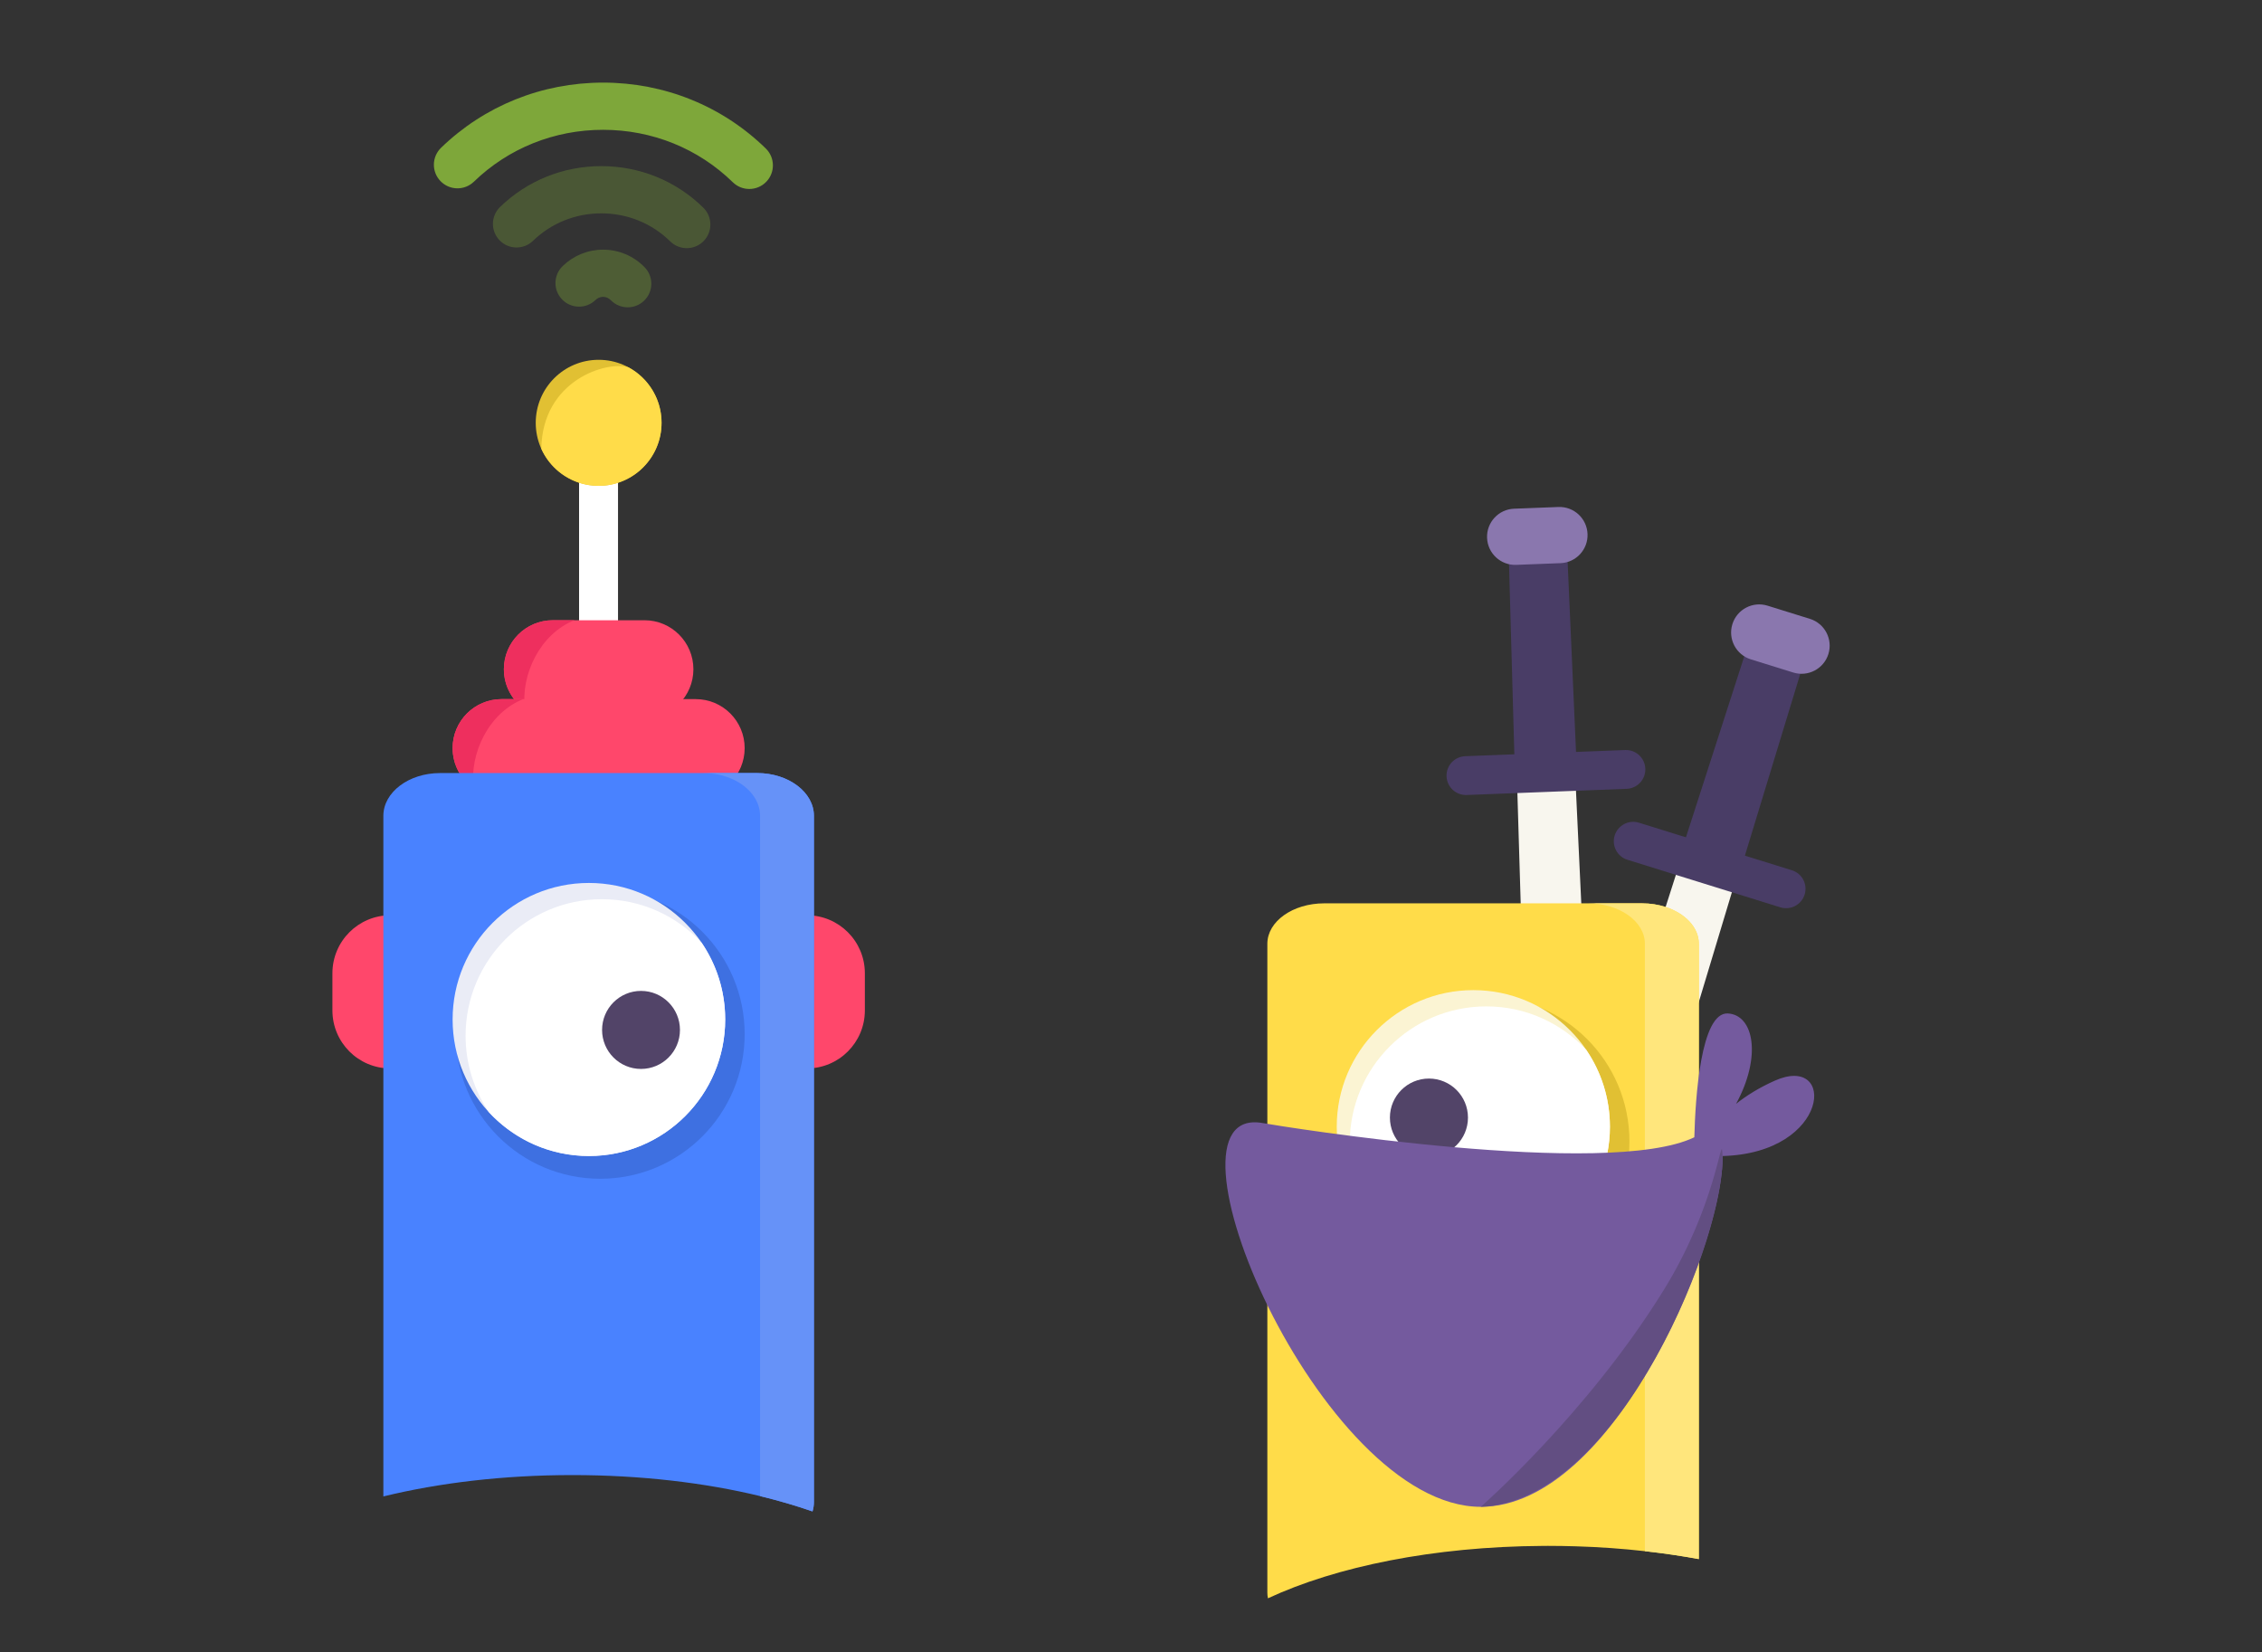 <svg xmlns="http://www.w3.org/2000/svg" viewBox="0 0 575 420" width="575" height="420" preserveAspectRatio="xMidYMid meet" style="width: 100%; height: 100%; transform: translate3d(0px, 0px, 0px); content-visibility: visible;"><rect x="0" y="0" width="575" height="420" fill="#333333" stroke="none"/><defs><clipPath id="__lottie_element_115"><rect width="575" height="420" x="0" y="0"/></clipPath><clipPath id="__lottie_element_120"><path d="M0,0 L534,0 L534,9 L0,9z"/></clipPath><clipPath id="__lottie_element_121"><path fill="#ffffff" clip-rule="nonzero" d=" M352.998,-2.093 C348.317,-2.105 152.267,-2.92 145.452,-2.093 C136.04,-0.951 136.844,12.359 145.452,12.395 C150.123,12.415 347.051,12.218 352.998,12.395 C362.886,12.689 363.159,-2.066 352.998,-2.093"/></clipPath><clipPath id="__lottie_element_127"><path d="M0,0 L534,0 L534,9 L0,9z"/></clipPath><clipPath id="__lottie_element_128"><path fill="#ffffff" clip-rule="nonzero" d=" M352.998,-2.093 C348.317,-2.105 152.267,-2.92 145.452,-2.093 C136.04,-0.951 136.844,12.359 145.452,12.395 C150.123,12.415 347.051,12.218 352.998,12.395 C362.886,12.689 363.159,-2.066 352.998,-2.093"/></clipPath><clipPath id="__lottie_element_134"><path d="M0,0 L534,0 L534,9 L0,9z"/></clipPath><clipPath id="__lottie_element_135"><path fill="#ffffff" clip-rule="nonzero" d=" M352.998,-2.093 C348.317,-2.105 152.267,-2.92 145.452,-2.093 C136.04,-0.951 136.844,12.359 145.452,12.395 C150.123,12.415 347.051,12.218 352.998,12.395 C362.886,12.689 363.159,-2.066 352.998,-2.093"/></clipPath><clipPath id="__lottie_element_141"><path d="M0,0 L534,0 L534,9 L0,9z"/></clipPath><clipPath id="__lottie_element_142"><path fill="#ffffff" clip-rule="nonzero" d=" M352.998,-2.093 C348.317,-2.105 152.267,-2.92 145.452,-2.093 C136.04,-0.951 136.844,12.359 145.452,12.395 C150.123,12.415 347.051,12.218 352.998,12.395 C362.886,12.689 363.159,-2.066 352.998,-2.093"/></clipPath><clipPath id="__lottie_element_148"><path d="M0,0 L534,0 L534,9 L0,9z"/></clipPath><clipPath id="__lottie_element_149"><path fill="#ffffff" clip-rule="nonzero" d=" M352.998,-2.093 C348.317,-2.105 152.267,-2.92 145.452,-2.093 C136.04,-0.951 136.844,12.359 145.452,12.395 C150.123,12.415 347.051,12.218 352.998,12.395 C362.886,12.689 363.159,-2.066 352.998,-2.093"/></clipPath><clipPath id="__lottie_element_155"><path d="M0,0 L534,0 L534,9 L0,9z"/></clipPath><clipPath id="__lottie_element_156"><path fill="#ffffff" clip-rule="nonzero" d=" M352.998,-2.093 C348.317,-2.105 152.267,-2.92 145.452,-2.093 C136.04,-0.951 136.844,12.359 145.452,12.395 C150.123,12.415 347.051,12.218 352.998,12.395 C362.886,12.689 363.159,-2.066 352.998,-2.093"/></clipPath><clipPath id="__lottie_element_162"><path d="M0,0 L534,0 L534,9 L0,9z"/></clipPath><clipPath id="__lottie_element_163"><path fill="#ffffff" clip-rule="nonzero" d=" M352.998,-2.093 C348.317,-2.105 152.267,-2.92 145.452,-2.093 C136.04,-0.951 136.844,12.359 145.452,12.395 C150.123,12.415 347.051,12.218 352.998,12.395 C362.886,12.689 363.159,-2.066 352.998,-2.093"/></clipPath><clipPath id="__lottie_element_169"><path d="M0,0 L534,0 L534,9 L0,9z"/></clipPath><clipPath id="__lottie_element_170"><path fill="#ffffff" clip-rule="nonzero" d=" M352.998,-2.093 C348.317,-2.105 152.267,-2.92 145.452,-2.093 C136.04,-0.951 136.844,12.359 145.452,12.395 C150.123,12.415 347.051,12.218 352.998,12.395 C362.886,12.689 363.159,-2.066 352.998,-2.093"/></clipPath><clipPath id="__lottie_element_176"><path d="M0,0 L534,0 L534,9 L0,9z"/></clipPath><clipPath id="__lottie_element_177"><path fill="#ffffff" clip-rule="nonzero" d=" M352.998,-2.093 C348.317,-2.105 152.267,-2.92 145.452,-2.093 C136.04,-0.951 136.844,12.359 145.452,12.395 C150.123,12.415 347.051,12.218 352.998,12.395 C362.886,12.689 363.159,-2.066 352.998,-2.093"/></clipPath><clipPath id="__lottie_element_183"><path d="M0,0 L534,0 L534,9 L0,9z"/></clipPath><clipPath id="__lottie_element_184"><path fill="#ffffff" clip-rule="nonzero" d=" M352.998,-2.093 C348.317,-2.105 152.267,-2.92 145.452,-2.093 C136.04,-0.951 136.844,12.359 145.452,12.395 C150.123,12.415 347.051,12.218 352.998,12.395 C362.886,12.689 363.159,-2.066 352.998,-2.093"/></clipPath><clipPath id="__lottie_element_190"><path d="M0,0 L534,0 L534,9 L0,9z"/></clipPath><clipPath id="__lottie_element_191"><path fill="#ffffff" clip-rule="nonzero" d=" M352.998,-2.093 C348.317,-2.105 152.267,-2.92 145.452,-2.093 C136.04,-0.951 136.844,12.359 145.452,12.395 C150.123,12.415 347.051,12.218 352.998,12.395 C362.886,12.689 363.159,-2.066 352.998,-2.093"/></clipPath><clipPath id="__lottie_element_197"><path d="M0,0 L534,0 L534,9 L0,9z"/></clipPath><clipPath id="__lottie_element_198"><path fill="#ffffff" clip-rule="nonzero" d=" M352.998,-2.093 C348.317,-2.105 152.267,-2.92 145.452,-2.093 C136.04,-0.951 136.844,12.359 145.452,12.395 C150.123,12.415 347.051,12.218 352.998,12.395 C362.886,12.689 363.159,-2.066 352.998,-2.093"/></clipPath><clipPath id="__lottie_element_204"><path d="M0,0 L534,0 L534,9 L0,9z"/></clipPath><clipPath id="__lottie_element_205"><path fill="#ffffff" clip-rule="nonzero" d=" M352.998,-2.093 C348.317,-2.105 152.267,-2.92 145.452,-2.093 C136.04,-0.951 136.844,12.359 145.452,12.395 C150.123,12.415 347.051,12.218 352.998,12.395 C362.886,12.689 363.159,-2.066 352.998,-2.093"/></clipPath><clipPath id="__lottie_element_211"><path d="M0,0 L534,0 L534,9 L0,9z"/></clipPath><clipPath id="__lottie_element_212"><path fill="#ffffff" clip-rule="nonzero" d=" M352.998,-2.093 C348.317,-2.105 152.267,-2.92 145.452,-2.093 C136.04,-0.951 136.844,12.359 145.452,12.395 C150.123,12.415 347.051,12.218 352.998,12.395 C362.886,12.689 363.159,-2.066 352.998,-2.093"/></clipPath><clipPath id="__lottie_element_218"><path d="M0,0 L534,0 L534,9 L0,9z"/></clipPath><clipPath id="__lottie_element_219"><path fill="#ffffff" clip-rule="nonzero" d=" M352.998,-2.093 C348.317,-2.105 152.267,-2.92 145.452,-2.093 C136.04,-0.951 136.844,12.359 145.452,12.395 C150.123,12.415 347.051,12.218 352.998,12.395 C362.886,12.689 363.159,-2.066 352.998,-2.093"/></clipPath><clipPath id="__lottie_element_225"><path d="M0,0 L534,0 L534,9 L0,9z"/></clipPath><clipPath id="__lottie_element_226"><path fill="#ffffff" clip-rule="nonzero" d=" M352.998,-2.093 C348.317,-2.105 152.267,-2.92 145.452,-2.093 C136.04,-0.951 136.844,12.359 145.452,12.395 C150.123,12.415 347.051,12.218 352.998,12.395 C362.886,12.689 363.159,-2.066 352.998,-2.093"/></clipPath><clipPath id="__lottie_element_232"><path d="M0,0 L534,0 L534,9 L0,9z"/></clipPath><clipPath id="__lottie_element_233"><path fill="#ffffff" clip-rule="nonzero" d=" M352.998,-2.093 C348.317,-2.105 152.267,-2.92 145.452,-2.093 C136.04,-0.951 136.844,12.359 145.452,12.395 C150.123,12.415 347.051,12.218 352.998,12.395 C362.886,12.689 363.159,-2.066 352.998,-2.093"/></clipPath><clipPath id="__lottie_element_239"><path d="M0,0 L534,0 L534,9 L0,9z"/></clipPath><clipPath id="__lottie_element_240"><path fill="#ffffff" clip-rule="nonzero" d=" M352.998,-2.093 C348.317,-2.105 152.267,-2.92 145.452,-2.093 C136.04,-0.951 136.844,12.359 145.452,12.395 C150.123,12.415 347.051,12.218 352.998,12.395 C362.886,12.689 363.159,-2.066 352.998,-2.093"/></clipPath></defs><g clip-path="url(#__lottie_element_115)"><g transform="matrix(1,0,0,1,84.249,91.222)" opacity="1" style="display: block;"><g opacity="1" transform="matrix(1,0,0,1,67.901,46.375)"><path fill="rgb(255,255,255)" fill-opacity="1" d=" M-4.95,21.234 C-4.95,21.234 4.95,21.234 4.95,21.234 C4.95,21.234 4.95,-21.234 4.95,-21.234 C4.95,-21.234 -4.95,-21.234 -4.95,-21.234 C-4.95,-21.234 -4.95,21.234 -4.95,21.234z"/></g><g opacity="1" transform="matrix(1,0,0,1,67.924,16.27)"><path fill="rgb(225,192,51)" fill-opacity="1" d=" M-152.174,-108.491 C-152.174,-108.491 422.826,-108.491 422.826,-108.491 C422.826,-108.491 422.826,391.509 422.826,391.509 C422.826,391.509 -152.174,391.509 -152.174,391.509 C-152.174,391.509 -152.174,-108.491 -152.174,-108.491z M-152.174,391.509 C-152.174,391.509 422.826,391.509 422.826,391.509 C422.826,391.509 422.826,-108.491 422.826,-108.491 C422.826,-108.491 -152.174,-108.491 -152.174,-108.491 C-152.174,-108.491 -152.174,391.509 -152.174,391.509z M15.99,0 C15.99,8.848 8.832,16.02 0.001,16.02 C-8.83,16.02 -15.99,8.848 -15.99,0 C-15.99,-8.848 -8.83,-16.02 0.001,-16.02 C8.832,-16.02 15.99,-8.848 15.99,0z"/><g opacity="1" transform="matrix(1,0,0,1,0,0)"/></g><g opacity="1" transform="matrix(1,0,0,1,68.636,16.344)"><path fill="rgb(255,220,73)" fill-opacity="1" d=" M-152.886,-108.565 C-152.886,-108.565 422.114,-108.565 422.114,-108.565 C422.114,-108.565 422.114,391.435 422.114,391.435 C422.114,391.435 -152.886,391.435 -152.886,391.435 C-152.886,391.435 -152.886,-108.565 -152.886,-108.565z M-152.886,391.435 C-152.886,391.435 422.114,391.435 422.114,391.435 C422.114,391.435 422.114,-108.565 422.114,-108.565 C422.114,-108.565 -152.886,-108.565 -152.886,-108.565 C-152.886,-108.565 -152.886,391.435 -152.886,391.435z M15.282,-0.072 C15.282,8.776 8.121,15.942 -0.71,15.942 C-0.941,15.942 -1.171,15.933 -1.408,15.924 C-1.586,15.915 -1.762,15.907 -1.939,15.888 C-2.336,15.863 -2.742,15.809 -3.149,15.757 C-3.184,15.748 -3.229,15.738 -3.273,15.729 C-3.493,15.702 -3.714,15.658 -3.935,15.614 C-9.004,14.58 -13.207,11.138 -15.282,6.528 C-15.044,-10.972 1.465,-15.942 6.911,-14.158 C6.919,-14.149 6.936,-14.149 6.946,-14.14 C6.971,-14.123 7.007,-14.105 7.033,-14.088 C7.316,-13.937 7.59,-13.777 7.854,-13.6 C8.137,-13.424 8.411,-13.239 8.685,-13.043 C8.748,-12.99 8.808,-12.947 8.861,-12.911 C9.1,-12.734 9.33,-12.548 9.56,-12.354 C9.806,-12.149 10.053,-11.928 10.293,-11.699 C10.319,-11.672 10.354,-11.636 10.389,-11.61 C10.628,-11.38 10.857,-11.141 11.078,-10.902 C11.078,-10.902 11.131,-10.849 11.131,-10.849 C11.344,-10.61 11.547,-10.363 11.75,-10.115 C11.768,-10.088 11.794,-10.061 11.811,-10.035 C11.997,-9.804 12.182,-9.566 12.349,-9.318 C12.377,-9.282 12.403,-9.247 12.421,-9.212 C12.615,-8.938 12.792,-8.664 12.968,-8.381 C13.1,-8.16 13.224,-7.939 13.348,-7.709 C13.471,-7.488 13.595,-7.257 13.701,-7.018 C13.79,-6.841 13.878,-6.655 13.948,-6.478 C14.002,-6.355 14.054,-6.24 14.107,-6.115 C14.258,-5.735 14.398,-5.355 14.523,-4.965 C14.575,-4.798 14.629,-4.621 14.674,-4.452 C14.725,-4.275 14.769,-4.099 14.813,-3.922 C14.867,-3.709 14.92,-3.496 14.955,-3.285 C15.008,-3.064 15.044,-2.843 15.08,-2.621 C15.14,-2.25 15.185,-1.868 15.22,-1.489 C15.238,-1.329 15.247,-1.169 15.256,-1.002 C15.273,-0.692 15.282,-0.383 15.282,-0.072z"/><g opacity="1" transform="matrix(1,0,0,1,0,0)"/></g><g opacity="1" transform="matrix(1,0,0,1,67.925,78.916)"><path fill="rgb(255,71,107)" fill-opacity="1" d=" M-152.175,-171.137 C-152.175,-171.137 422.825,-171.137 422.825,-171.137 C422.825,-171.137 422.825,328.863 422.825,328.863 C422.825,328.863 -152.175,328.863 -152.175,328.863 C-152.175,328.863 -152.175,-171.137 -152.175,-171.137z M-152.175,328.863 C-152.175,328.863 422.825,328.863 422.825,328.863 C422.825,328.863 422.825,-171.137 422.825,-171.137 C422.825,-171.137 -152.175,-171.137 -152.175,-171.137 C-152.175,-171.137 -152.175,328.863 -152.175,328.863z M11.654,12.457 C11.654,12.457 -11.656,12.457 -11.656,12.457 C-18.522,12.457 -24.089,6.88 -24.089,0.001 C-24.089,-6.879 -18.522,-12.457 -11.656,-12.457 C-11.656,-12.457 11.654,-12.457 11.654,-12.457 C18.521,-12.457 24.089,-6.879 24.089,0.001 C24.089,6.88 18.521,12.457 11.654,12.457z"/><g opacity="1" transform="matrix(1,0,0,1,0,0)"/></g><g opacity="1" transform="matrix(1,0,0,1,52.804,77.805)"><path fill="rgb(238,47,94)" fill-opacity="1" d=" M-137.053,-170.027 C-137.053,-170.027 437.947,-170.027 437.947,-170.027 C437.947,-170.027 437.947,329.973 437.947,329.973 C437.947,329.973 -137.053,329.973 -137.053,329.973 C-137.053,329.973 -137.053,-170.027 -137.053,-170.027z M-137.053,329.973 C-137.053,329.973 437.947,329.973 437.947,329.973 C437.947,329.973 437.947,-170.027 437.947,-170.027 C437.947,-170.027 -137.053,-170.027 -137.053,-170.027 C-137.053,-170.027 -137.053,329.973 -137.053,329.973z M8.968,-11.347 C8.968,-11.347 3.466,-11.347 3.466,-11.347 C-3.401,-11.347 -8.968,-5.769 -8.968,1.111 C-8.968,5.355 -6.845,9.098 -3.609,11.347 C-4.786,2.273 0.432,-7.982 8.968,-11.347z"/><g opacity="1" transform="matrix(1,0,0,1,0,0)"/></g><g opacity="1" transform="matrix(1,0,0,1,67.925,98.971)"><path fill="rgb(255,71,107)" fill-opacity="1" d=" M-152.174,-191.192 C-152.174,-191.192 422.826,-191.192 422.826,-191.192 C422.826,-191.192 422.826,308.808 422.826,308.808 C422.826,308.808 -152.174,308.808 -152.174,308.808 C-152.174,308.808 -152.174,-191.192 -152.174,-191.192z M-152.174,308.808 C-152.174,308.808 422.826,308.808 422.826,308.808 C422.826,308.808 422.826,-191.192 422.826,-191.192 C422.826,-191.192 -152.174,-191.192 -152.174,-191.192 C-152.174,-191.192 -152.174,308.808 -152.174,308.808z M24.686,12.457 C24.686,12.457 -24.686,12.457 -24.686,12.457 C-31.553,12.457 -37.12,6.88 -37.12,0 C-37.12,-6.879 -31.553,-12.457 -24.686,-12.457 C-24.686,-12.457 24.686,-12.457 24.686,-12.457 C31.553,-12.457 37.12,-6.879 37.12,0 C37.12,6.88 31.553,12.457 24.686,12.457z"/><g opacity="1" transform="matrix(1,0,0,1,0,0)"/></g><g opacity="1" transform="matrix(1,0,0,1,39.772,97.861)"><path fill="rgb(238,47,94)" fill-opacity="1" d=" M-124.022,-190.082 C-124.022,-190.082 450.978,-190.082 450.978,-190.082 C450.978,-190.082 450.978,309.918 450.978,309.918 C450.978,309.918 -124.022,309.918 -124.022,309.918 C-124.022,309.918 -124.022,-190.082 -124.022,-190.082z M-124.022,309.918 C-124.022,309.918 450.978,309.918 450.978,309.918 C450.978,309.918 450.978,-190.082 450.978,-190.082 C450.978,-190.082 -124.022,-190.082 -124.022,-190.082 C-124.022,-190.082 -124.022,309.918 -124.022,309.918z M8.968,-11.347 C8.968,-11.347 3.466,-11.347 3.466,-11.347 C-3.4,-11.347 -8.968,-5.769 -8.968,1.11 C-8.968,5.355 -6.845,9.098 -3.609,11.347 C-4.787,2.272 0.432,-7.983 8.968,-11.347z"/><g opacity="1" transform="matrix(1,0,0,1,0,0)"/></g><g opacity="1" transform="matrix(1,0,0,1,128.24,160.931)"><path fill="rgb(255,71,107)" fill-opacity="1" d=" M-212.489,-253.152 C-212.489,-253.152 362.511,-253.152 362.511,-253.152 C362.511,-253.152 362.511,246.848 362.511,246.848 C362.511,246.848 -212.489,246.848 -212.489,246.848 C-212.489,246.848 -212.489,-253.152 -212.489,-253.152z M-212.489,246.848 C-212.489,246.848 362.511,246.848 362.511,246.848 C362.511,246.848 362.511,-253.152 362.511,-253.152 C362.511,-253.152 -212.489,-253.152 -212.489,-253.152 C-212.489,-253.152 -212.489,246.848 -212.489,246.848z M-7.359,19.465 C-7.359,19.465 -7.359,-19.465 -7.359,-19.465 C0.77,-19.465 7.359,-12.863 7.359,-4.72 C7.359,-4.72 7.359,4.718 7.359,4.718 C7.359,12.862 0.77,19.465 -7.359,19.465z"/><g opacity="1" transform="matrix(1,0,0,1,0,0)"/></g><g opacity="1" transform="matrix(1,0,0,1,7.609,160.931)"><path fill="rgb(255,71,107)" fill-opacity="1" d=" M-91.859,-253.152 C-91.859,-253.152 483.141,-253.152 483.141,-253.152 C483.141,-253.152 483.141,246.848 483.141,246.848 C483.141,246.848 -91.859,246.848 -91.859,246.848 C-91.859,246.848 -91.859,-253.152 -91.859,-253.152z M-91.859,246.848 C-91.859,246.848 483.141,246.848 483.141,246.848 C483.141,246.848 483.141,-253.152 483.141,-253.152 C483.141,-253.152 -91.859,-253.152 -91.859,-253.152 C-91.859,-253.152 -91.859,246.848 -91.859,246.848z M7.359,-19.465 C7.359,-19.465 7.359,19.465 7.359,19.465 C-0.769,19.465 -7.359,12.863 -7.359,4.718 C-7.359,4.718 -7.359,-4.719 -7.359,-4.719 C-7.359,-12.863 -0.769,-19.465 7.359,-19.465z"/><g opacity="1" transform="matrix(1,0,0,1,0,0)"/></g><g opacity="1" transform="matrix(1,0,0,1,67.926,199.164)"><path fill="rgb(73,130,255)" fill-opacity="1" d=" M-152.175,-291.385 C-152.175,-291.385 422.825,-291.385 422.825,-291.385 C422.825,-291.385 422.825,208.615 422.825,208.615 C422.825,208.615 -152.175,208.615 -152.175,208.615 C-152.175,208.615 -152.175,-291.385 -152.175,-291.385z M-152.175,208.615 C-152.175,208.615 422.825,208.615 422.825,208.615 C422.825,208.615 422.825,-291.385 422.825,-291.385 C422.825,-291.385 -152.175,-291.385 -152.175,-291.385 C-152.175,-291.385 -152.175,208.615 -152.175,208.615z M54.725,-82.975 C54.725,-82.975 54.725,91.445 54.725,91.445 C54.725,92.275 54.605,93.075 54.365,93.855 C50.204,92.405 45.745,91.105 41.035,89.955 C26.985,86.555 10.695,84.615 -6.675,84.615 C-24.185,84.615 -40.595,86.595 -54.725,90.045 C-54.725,90.045 -54.725,-82.975 -54.725,-82.975 C-54.725,-88.985 -48.265,-93.855 -40.305,-93.855 C-40.305,-93.855 40.305,-93.855 40.305,-93.855 C48.265,-93.855 54.725,-88.985 54.725,-82.975z"/><g opacity="1" transform="matrix(1,0,0,1,0,0)"/></g><g opacity="1" transform="matrix(1,0,0,1,108.596,199.164)"><path fill="rgb(102,146,248)" fill-opacity="1" d=" M-192.845,-291.385 C-192.845,-291.385 382.155,-291.385 382.155,-291.385 C382.155,-291.385 382.155,208.615 382.155,208.615 C382.155,208.615 -192.845,208.615 -192.845,208.615 C-192.845,208.615 -192.845,-291.385 -192.845,-291.385z M-192.845,208.615 C-192.845,208.615 382.155,208.615 382.155,208.615 C382.155,208.615 382.155,-291.385 382.155,-291.385 C382.155,-291.385 -192.845,-291.385 -192.845,-291.385 C-192.845,-291.385 -192.845,208.615 -192.845,208.615z M14.055,-82.975 C14.055,-82.975 14.055,91.445 14.055,91.445 C14.055,92.275 13.935,93.075 13.695,93.855 C9.534,92.405 5.075,91.105 0.365,89.955 C0.365,89.955 0.365,-82.975 0.365,-82.975 C0.365,-86.875 -2.355,-90.295 -6.445,-92.215 C-8.655,-93.255 -11.265,-93.855 -14.055,-93.855 C-14.055,-93.855 -0.365,-93.855 -0.365,-93.855 C7.595,-93.855 14.055,-88.985 14.055,-82.975z"/><g opacity="1" transform="matrix(1,0,0,1,0,0)"/></g><g opacity="1" transform="matrix(1,0,0,1,68.337,171.675)"><path fill="rgb(62,112,225)" fill-opacity="1" d=" M-152.587,-263.896 C-152.587,-263.896 422.413,-263.896 422.413,-263.896 C422.413,-263.896 422.413,236.104 422.413,236.104 C422.413,236.104 -152.587,236.104 -152.587,236.104 C-152.587,236.104 -152.587,-263.896 -152.587,-263.896z M-152.587,236.104 C-152.587,236.104 422.413,236.104 422.413,236.104 C422.413,236.104 422.413,-263.896 422.413,-263.896 C422.413,-263.896 -152.587,-263.896 -152.587,-263.896 C-152.587,-263.896 -152.587,236.104 -152.587,236.104z M0,36.776 C20.272,36.776 36.708,20.31 36.708,0 C36.708,-20.311 20.272,-36.776 0,-36.776 C-20.273,-36.776 -36.708,-20.311 -36.708,0 C-36.708,20.31 -20.273,36.776 0,36.776z"/><g opacity="1" transform="matrix(1,0,0,1,0,0)"/></g><g opacity="1" transform="matrix(1,0,0,1,65.45,167.955)"><path fill="rgb(234,236,246)" fill-opacity="1" d=" M-149.7,-260.176 C-149.7,-260.176 425.3,-260.176 425.3,-260.176 C425.3,-260.176 425.3,239.824 425.3,239.824 C425.3,239.824 -149.7,239.824 -149.7,239.824 C-149.7,239.824 -149.7,-260.176 -149.7,-260.176z M-149.7,239.824 C-149.7,239.824 425.3,239.824 425.3,239.824 C425.3,239.824 425.3,-260.176 425.3,-260.176 C425.3,-260.176 -149.7,-260.176 -149.7,-260.176 C-149.7,-260.176 -149.7,239.824 -149.7,239.824z M-34.645,0 C-34.645,19.17 -19.134,34.709 0,34.709 C19.133,34.709 34.645,19.17 34.645,0 C34.645,-19.171 19.133,-34.709 0,-34.709 C-19.134,-34.709 -34.645,-19.171 -34.645,0z"/><g opacity="1" transform="matrix(1,0,0,1,0,0)"/></g><g opacity="1" transform="matrix(1,0,0,1,67.1,170.021)"><path fill="rgb(255,255,255)" fill-opacity="1" d=" M-151.349,-262.243 C-151.349,-262.243 423.651,-262.243 423.651,-262.243 C423.651,-262.243 423.651,237.757 423.651,237.757 C423.651,237.757 -151.349,237.757 -151.349,237.757 C-151.349,237.757 -151.349,-262.243 -151.349,-262.243z M-151.349,237.757 C-151.349,237.757 423.651,237.757 423.651,237.757 C423.651,237.757 423.651,-262.243 423.651,-262.243 C423.651,-262.243 -151.349,-262.243 -151.349,-262.243 C-151.349,-262.243 -151.349,237.757 -151.349,237.757z M1.651,-32.645 C11.665,-32.645 20.68,-28.383 27.005,-21.577 C30.785,-16.017 32.995,-9.3 32.995,-2.065 C32.995,17.105 17.486,32.645 -1.649,32.645 C-11.662,32.645 -20.68,28.383 -27.005,21.577 C-30.785,16.017 -32.995,9.301 -32.995,2.064 C-32.995,-17.105 -17.484,-32.645 1.651,-32.645z"/><g opacity="1" transform="matrix(1,0,0,1,0,0)"/></g></g><g transform="matrix(1,0,0,1,152.798,251.664)" opacity="1" style="display: block;"><g opacity="1" transform="matrix(1,0,0,1,10.149,10.168)"><path fill="rgb(82,68,104)" fill-opacity="1" d=" M-9.899,0 C-9.899,5.477 -5.466,9.918 -0.001,9.918 C5.466,9.918 9.899,5.477 9.899,0 C9.899,-5.477 5.466,-9.918 -0.001,-9.918 C-5.466,-9.918 -9.899,-5.477 -9.899,0z"/></g></g><g transform="matrix(1,0,0,1,140.335,63.221)" opacity="0.267" style="display: block;"><g opacity="1" transform="matrix(1,0,0,1,13.042,7.803)"><path fill="rgb(153,209,60)" fill-opacity="1" d=" M-153.378,-72.022 C-153.378,-72.022 421.622,-72.022 421.622,-72.022 C421.622,-72.022 421.622,427.978 421.622,427.978 C421.622,427.978 -153.378,427.978 -153.378,427.978 C-153.378,427.978 -153.378,-72.022 -153.378,-72.022z M-153.378,427.978 C-153.378,427.978 421.622,427.978 421.622,427.978 C421.622,427.978 421.622,-72.022 421.622,-72.022 C421.622,-72.022 -153.378,-72.022 -153.378,-72.022 C-153.378,-72.022 -153.378,427.978 -153.378,427.978z M6.187,7.101 C4.63,7.101 3.075,6.5 1.899,5.299 C1.588,4.981 0.916,4.447 -0.085,4.447 C-0.989,4.447 -1.625,4.881 -2.001,5.245 C-4.381,7.552 -8.182,7.489 -10.486,5.11 C-12.792,2.729 -12.731,-1.068 -10.351,-3.374 C-7.569,-6.068 -3.923,-7.553 -0.085,-7.553 C3.911,-7.553 7.662,-5.97 10.475,-3.096 C12.792,-0.728 12.752,3.072 10.384,5.39 C9.216,6.533 7.702,7.101 6.187,7.101z"/><g opacity="1" transform="matrix(1,0,0,1,0,0)"/></g></g><g transform="matrix(1,0,0,1,124.439,41.985)" opacity="0.233" style="display: block;"><g opacity="1" transform="matrix(1,0,0,1,28.495,10.899)"><path fill="rgb(153,209,60)" fill-opacity="1" d=" M-152.935,-53.883 C-152.935,-53.883 422.065,-53.883 422.065,-53.883 C422.065,-53.883 422.065,446.117 422.065,446.117 C422.065,446.117 -152.935,446.117 -152.935,446.117 C-152.935,446.117 -152.935,-53.883 -152.935,-53.883z M-152.935,446.117 C-152.935,446.117 422.065,446.117 422.065,446.117 C422.065,446.117 422.065,-53.883 422.065,-53.883 C422.065,-53.883 -152.935,-53.883 -152.935,-53.883 C-152.935,-53.883 -152.935,446.117 -152.935,446.117z M21.643,10.199 C20.124,10.199 18.605,9.626 17.437,8.477 C12.762,3.882 6.54,1.351 -0.083,1.351 C-6.628,1.351 -12.798,3.834 -17.456,8.344 C-19.836,10.649 -23.635,10.588 -25.94,8.207 C-28.245,5.826 -28.184,2.028 -25.803,-0.277 C-18.895,-6.966 -9.76,-10.649 -0.083,-10.649 C9.707,-10.649 18.916,-6.895 25.849,-0.079 C28.212,2.243 28.245,6.042 25.921,8.406 C24.747,9.6 23.196,10.199 21.643,10.199z"/><g opacity="1" transform="matrix(1,0,0,1,0,0)"/></g></g><g transform="matrix(1,0,0,1,109.425,20.751)" opacity="0.733" style="display: block;"><g opacity="1" transform="matrix(1,0,0,1,43.953,13.997)"><path fill="rgb(153,209,60)" fill-opacity="1" d=" M-153.378,-35.747 C-153.378,-35.747 421.622,-35.747 421.622,-35.747 C421.622,-35.747 421.622,464.253 421.622,464.253 C421.622,464.253 -153.378,464.253 -153.378,464.253 C-153.378,464.253 -153.378,-35.747 -153.378,-35.747z M-153.378,464.253 C-153.378,464.253 421.622,464.253 421.622,464.253 C421.622,464.253 421.622,-35.747 421.622,-35.747 C421.622,-35.747 -153.378,-35.747 -153.378,-35.747 C-153.378,-35.747 -153.378,464.253 -153.378,464.253z M37.096,13.294 C35.583,13.294 34.071,12.726 32.904,11.586 C24.101,2.988 12.384,-1.747 -0.085,-1.747 C-12.468,-1.747 -24.126,2.937 -32.913,11.441 C-35.297,13.747 -39.092,13.683 -41.397,11.303 C-43.702,8.922 -43.639,5.123 -41.258,2.818 C-30.221,-7.864 -15.599,-13.747 -0.085,-13.747 C15.536,-13.747 30.229,-7.799 41.287,3.002 C43.657,5.317 43.702,9.116 41.387,11.486 C40.212,12.69 38.655,13.294 37.096,13.294z"/><g opacity="1" transform="matrix(1,0,0,1,0,0)"/></g></g><g style="display: none;"><g><path/></g></g><g style="display: none;"><g><path/></g></g><g style="display: none;"><g><path/></g></g><g style="display: none;"><g><path/></g></g><g style="display: none;"><g><path/></g></g><g style="display: none;"><g><path/></g></g><g transform="matrix(1,0,0,1,367.355,128.489)" opacity="1" style="display: block;"><g opacity="1" transform="matrix(1,0,0,1,59.149,116.875)"><path fill="rgb(248,246,238)" fill-opacity="1" d=" M0.346,-25.572 C0.346,-25.572 14.534,-21.159 14.534,-21.159 C14.534,-21.159 0.45,25.572 0.45,25.572 C0.45,25.572 -14.534,20.913 -14.534,20.913 C-14.534,20.913 0.346,-25.572 0.346,-25.572z"/></g><g opacity="1" transform="matrix(1,0,0,1,67.239,69.067)"><path fill="rgb(73,61,102)" fill-opacity="1" d=" M-435.594,-198.556 C-435.594,-198.556 139.406,-198.556 139.406,-198.556 C139.406,-198.556 139.406,301.444 139.406,301.444 C139.406,301.444 -435.594,301.444 -435.594,301.444 C-435.594,301.444 -435.594,-198.556 -435.594,-198.556z M-435.594,301.444 C-435.594,301.444 139.406,301.444 139.406,301.444 C139.406,301.444 139.406,-198.556 139.406,-198.556 C139.406,-198.556 -435.594,-198.556 -435.594,-198.556 C-435.594,-198.556 -435.594,301.444 -435.594,301.444z M20.898,23.682 C20.898,23.682 8.958,19.97 8.958,19.97 C8.958,19.97 24.027,-29.504 24.027,-29.504 C24.027,-29.504 9.837,-33.917 9.837,-33.917 C9.837,-33.917 -6.028,15.31 -6.028,15.31 C-6.028,15.31 -17.969,11.598 -17.969,11.598 C-20.57,10.789 -23.334,12.243 -24.145,14.846 C-24.953,17.448 -23.498,20.214 -20.897,21.023 C-20.897,21.023 17.968,33.108 17.968,33.108 C20.571,33.917 23.336,32.463 24.144,29.861 C24.953,27.258 23.5,24.491 20.898,23.682z"/><g opacity="1" transform="matrix(1,0,0,1,0,0)"/></g><g opacity="1" transform="matrix(1,0,0,1,85.22,33.985)"><path fill="rgb(138,119,174)" fill-opacity="1" d=" M-3.265,-8.496 C-3.265,-8.496 7.504,-5.148 7.504,-5.148 C11.27,-3.977 13.374,0.027 12.204,3.795 C11.032,7.563 7.03,9.668 3.263,8.496 C3.263,8.496 -7.504,5.148 -7.504,5.148 C-11.272,3.977 -13.375,-0.027 -12.205,-3.794 C-11.034,-7.562 -7.032,-9.667 -3.265,-8.496z"/></g><g opacity="1" transform="matrix(1,0,0,1,26.854,94.484)"><path fill="rgb(248,246,238)" fill-opacity="1" d=" M-395.209,-223.973 C-395.209,-223.973 179.791,-223.973 179.791,-223.973 C179.791,-223.973 179.791,276.027 179.791,276.027 C179.791,276.027 -395.209,276.027 -395.209,276.027 C-395.209,276.027 -395.209,-223.973 -395.209,-223.973z M-395.209,276.027 C-395.209,276.027 179.791,276.027 179.791,276.027 C179.791,276.027 179.791,-223.973 179.791,-223.973 C179.791,-223.973 -395.209,-223.973 -395.209,-223.973 C-395.209,-223.973 -395.209,276.027 -395.209,276.027z M-8.572,-24.107 C-8.572,-24.107 6.275,-24.68 6.275,-24.68 C6.275,-24.68 8.572,24.075 8.572,24.075 C8.572,24.075 -7.107,24.68 -7.107,24.68 C-7.107,24.68 -8.572,-24.107 -8.572,-24.107z"/><g opacity="1" transform="matrix(1,0,0,1,0,0)"/></g><g opacity="1" transform="matrix(1,0,0,1,25.62,42.363)"><path fill="rgb(73,61,102)" fill-opacity="1" d=" M-393.975,-171.851 C-393.975,-171.851 181.025,-171.851 181.025,-171.851 C181.025,-171.851 181.025,328.149 181.025,328.149 C181.025,328.149 -393.975,328.149 -393.975,328.149 C-393.975,328.149 -393.975,-171.851 -393.975,-171.851z M-393.975,328.149 C-393.975,328.149 181.025,328.149 181.025,328.149 C181.025,328.149 181.025,-171.851 181.025,-171.851 C181.025,-171.851 -393.975,-171.851 -393.975,-171.851 C-393.975,-171.851 -393.975,328.149 -393.975,328.149z M20.145,19.824 C20.145,19.824 3.161,20.48 3.161,20.48 C3.161,20.48 7.65,20.306 7.65,20.306 C7.65,20.306 5.368,-31.362 5.368,-31.362 C5.368,-31.362 -9.48,-30.79 -9.48,-30.79 C-9.48,-30.79 -8.029,20.911 -8.029,20.911 C-8.029,20.911 -20.525,21.394 -20.525,21.394 C-23.248,21.499 -25.37,23.792 -25.263,26.516 C-25.159,29.239 -22.867,31.362 -20.144,31.257 C-20.144,31.257 20.526,29.687 20.526,29.687 C23.249,29.582 25.37,27.289 25.265,24.565 C25.16,21.842 22.868,19.719 20.145,19.824z"/><g opacity="1" transform="matrix(1,0,0,1,0,0)"/></g><g opacity="1" transform="matrix(1,0,0,1,23.427,7.759)"><path fill="rgb(138,119,174)" fill-opacity="1" d=" M-391.782,-137.247 C-391.782,-137.247 183.218,-137.247 183.218,-137.247 C183.218,-137.247 183.218,362.753 183.218,362.753 C183.218,362.753 -391.782,362.753 -391.782,362.753 C-391.782,362.753 -391.782,-137.247 -391.782,-137.247z M-391.782,362.753 C-391.782,362.753 183.218,362.753 183.218,362.753 C183.218,362.753 183.218,-137.247 183.218,-137.247 C183.218,-137.247 -391.782,-137.247 -391.782,-137.247 C-391.782,-137.247 -391.782,362.753 -391.782,362.753z M-5.908,-6.922 C-5.908,-6.922 5.359,-7.357 5.359,-7.357 C9.301,-7.509 12.618,-4.436 12.77,-0.494 C12.922,3.449 9.852,6.768 5.911,6.92 C5.911,6.92 -5.357,7.355 -5.357,7.355 C-9.299,7.508 -12.618,4.434 -12.77,0.492 C-12.923,-3.451 -9.849,-6.77 -5.908,-6.922z"/><g opacity="1" transform="matrix(1,0,0,1,0,0)"/></g></g><g transform="matrix(1,0,0,1,321.91,229.4)" opacity="1" style="display: block;"><g opacity="1" transform="matrix(1,0,0,1,55.09,88.59)"><path fill="rgb(255,220,73)" fill-opacity="1" d=" M54.84,-78.06 C54.84,-78.06 54.84,78.37 54.84,78.37 C50.43,77.56 45.861,76.88 41.13,76.359 C35.47,75.72 29.59,75.3 23.57,75.12 C21.231,75.05 18.88,75.01 16.5,75.01 C16.05,75.01 15.6,75.01 15.151,75.02 C-12.55,75.18 -37.41,80.279 -54.69,88.34 C-54.79,87.87 -54.84,87.39 -54.84,86.899 C-54.84,86.899 -54.84,-78.06 -54.84,-78.06 C-54.84,-83.74 -48.37,-88.34 -40.389,-88.34 C-40.389,-88.34 40.39,-88.34 40.39,-88.34 C42.53,-88.34 44.57,-88.01 46.401,-87.41 C51.38,-85.79 54.84,-82.21 54.84,-78.06z"/></g><g opacity="1" transform="matrix(1,0,0,1,95.845,83.605)"><path fill="rgb(255,230,124)" fill-opacity="1" d=" M-418.755,-314.005 C-418.755,-314.005 156.245,-314.005 156.245,-314.005 C156.245,-314.005 156.245,185.995 156.245,185.995 C156.245,185.995 -418.755,185.995 -418.755,185.995 C-418.755,185.995 -418.755,-314.005 -418.755,-314.005z M-418.755,185.995 C-418.755,185.995 156.245,185.995 156.245,185.995 C156.245,185.995 156.245,-314.005 156.245,-314.005 C156.245,-314.005 -418.755,-314.005 -418.755,-314.005 C-418.755,-314.005 -418.755,185.995 -418.755,185.995z M14.085,-73.075 C14.085,-73.075 14.085,83.355 14.085,83.355 C9.675,82.545 5.106,81.865 0.375,81.344 C0.375,81.344 0.375,-73.075 0.375,-73.075 C0.375,-78.755 -6.095,-83.355 -14.085,-83.355 C-14.085,-83.355 -0.365,-83.355 -0.365,-83.355 C1.775,-83.355 3.815,-83.025 5.646,-82.425 C10.625,-80.805 14.085,-77.225 14.085,-73.075z"/><g opacity="1" transform="matrix(1,0,0,1,0,0)"/></g><g opacity="1" transform="matrix(1,0,0,1,55.505,60.77)"><path fill="rgb(225,192,51)" fill-opacity="1" d=" M-36.788,0.001 C-36.788,20.325 -20.318,36.801 -0.001,36.801 C20.317,36.801 36.788,20.325 36.788,0.001 C36.788,-20.323 20.317,-36.801 -0.001,-36.801 C-20.318,-36.801 -36.788,-20.323 -36.788,0.001z"/></g><g opacity="1" transform="matrix(1,0,0,1,52.61,57.049)"><path fill="rgb(251,244,211)" fill-opacity="1" d=" M-34.721,0 C-34.721,19.183 -19.176,34.733 0,34.733 C19.175,34.733 34.721,19.183 34.721,0 C34.721,-19.183 19.175,-34.733 0,-34.733 C-19.176,-34.733 -34.721,-19.183 -34.721,0z"/></g><g opacity="1" transform="matrix(1,0,0,1,54.264,59.116)"><path fill="rgb(255,255,255)" fill-opacity="1" d=" M1.654,-32.666 C11.689,-32.666 20.725,-28.402 27.064,-21.592 C30.852,-16.027 33.068,-9.308 33.068,-2.066 C33.068,17.115 17.523,32.666 -1.653,32.666 C-11.689,32.666 -20.725,28.402 -27.064,21.592 C-30.852,16.027 -33.068,9.307 -33.068,2.067 C-33.068,-17.115 -17.523,-32.666 1.654,-32.666z"/></g></g><g transform="matrix(1,0,0,1,353.066,273.946)" opacity="1" style="display: block;"><g opacity="1" transform="matrix(1,0,0,1,10.171,10.174)"><path fill="rgb(82,68,104)" fill-opacity="1" d=" M-9.921,0 C-9.921,5.48 -5.479,9.924 0,9.924 C5.478,9.924 9.921,5.48 9.921,0 C9.921,-5.48 5.478,-9.924 0,-9.924 C-5.479,-9.924 -9.921,-5.48 -9.921,0z"/></g></g><g transform="matrix(1,0,0,1,291.569,256.983)" opacity="1" style="display: block;"><g opacity="1" transform="matrix(1,0,0,1,87.767,63.169)"><path fill="rgb(116,90,158)" fill-opacity="1" d=" M-380.336,-321.152 C-380.336,-321.152 194.664,-321.152 194.664,-321.152 C194.664,-321.152 194.664,178.848 194.664,178.848 C194.664,178.848 -380.336,178.848 -380.336,178.848 C-380.336,178.848 -380.336,-321.152 -380.336,-321.152z M-380.336,178.848 C-380.336,178.848 194.664,178.848 194.664,178.848 C194.664,178.848 194.664,-321.152 194.664,-321.152 C194.664,-321.152 -380.336,-321.152 -380.336,-321.152 C-380.336,-321.152 -380.336,178.848 -380.336,178.848z M71.776,-45.402 C67.743,-43.596 64.536,-41.571 61.978,-39.535 C68.54,-51.568 66.48,-62.116 59.907,-62.506 C52.964,-62.919 51.618,-40.919 51.363,-31.032 C29.435,-20.411 -53.254,-33.719 -58.352,-34.64 C-87.517,-39.906 -43.834,62.919 -2.922,62.919 C31.219,62.919 58.999,-5.013 58.528,-26.258 C86.007,-27.003 87.517,-52.449 71.776,-45.402z"/><g opacity="1" transform="matrix(1,0,0,1,0,0)"/></g><g opacity="1" transform="matrix(1,0,0,1,116.256,78.689)"><path fill="rgb(98,78,130)" fill-opacity="1" d=" M-408.825,-336.672 C-408.825,-336.672 166.175,-336.672 166.175,-336.672 C166.175,-336.672 166.175,163.328 166.175,163.328 C166.175,163.328 -408.825,163.328 -408.825,163.328 C-408.825,163.328 -408.825,-336.672 -408.825,-336.672z M-408.825,163.328 C-408.825,163.328 166.175,163.328 166.175,163.328 C166.175,163.328 166.175,-336.672 166.175,-336.672 C166.175,-336.672 -408.825,-336.672 -408.825,-336.672 C-408.825,-336.672 -408.825,163.328 -408.825,163.328z M29.998,-42.78 C31.411,-22.756 4.144,46.044 -31.411,47.401 C-31.411,47.401 -4.308,23.687 15.058,-7.645 C28.407,-29.246 29.673,-47.401 29.998,-42.78z"/><g opacity="1" transform="matrix(1,0,0,1,0,0)"/></g></g><g clip-path="url(#__lottie_element_239)" style="mix-blend-mode: multiply; display: none;"><g clip-path="url(#__lottie_element_240)"><g style="display: none;"><g><path/><g/></g></g></g></g><g clip-path="url(#__lottie_element_232)" style="mix-blend-mode: multiply; display: none;"><g clip-path="url(#__lottie_element_233)"><g style="display: none;"><g><path/><g/></g></g></g></g><g clip-path="url(#__lottie_element_225)" style="mix-blend-mode: multiply; display: none;"><g clip-path="url(#__lottie_element_226)"><g style="display: none;"><g><path/><g/></g></g></g></g><g clip-path="url(#__lottie_element_218)" style="mix-blend-mode: multiply; display: none;"><g clip-path="url(#__lottie_element_219)"><g style="display: none;"><g><path/><g/></g></g></g></g><g clip-path="url(#__lottie_element_211)" style="mix-blend-mode: multiply; display: none;"><g clip-path="url(#__lottie_element_212)"><g style="display: none;"><g><path/><g/></g></g></g></g><g clip-path="url(#__lottie_element_204)" style="mix-blend-mode: multiply; display: none;"><g clip-path="url(#__lottie_element_205)"><g style="display: none;"><g><path/><g/></g></g></g></g><g clip-path="url(#__lottie_element_197)" style="mix-blend-mode: multiply; display: none;"><g clip-path="url(#__lottie_element_198)"><g style="display: none;"><g><path/><g/></g></g></g></g><g clip-path="url(#__lottie_element_190)" style="mix-blend-mode: multiply; display: none;"><g clip-path="url(#__lottie_element_191)"><g style="display: none;"><g><path/><g/></g></g></g></g><g clip-path="url(#__lottie_element_183)" style="mix-blend-mode: multiply; display: none;"><g clip-path="url(#__lottie_element_184)"><g style="display: none;"><g><path/><g/></g></g></g></g><g clip-path="url(#__lottie_element_176)" style="mix-blend-mode: multiply; display: none;"><g clip-path="url(#__lottie_element_177)"><g style="display: none;"><g><path/><g/></g></g></g></g><g clip-path="url(#__lottie_element_169)" style="mix-blend-mode: multiply; display: none;"><g clip-path="url(#__lottie_element_170)"><g style="display: none;"><g><path/><g/></g></g></g></g><g clip-path="url(#__lottie_element_162)" style="mix-blend-mode: multiply; display: none;"><g clip-path="url(#__lottie_element_163)"><g style="display: none;"><g><path/><g/></g></g></g></g><g clip-path="url(#__lottie_element_155)" style="mix-blend-mode: multiply; display: none;"><g clip-path="url(#__lottie_element_156)"><g style="display: none;"><g><path/><g/></g></g></g></g><g clip-path="url(#__lottie_element_148)" style="mix-blend-mode: multiply; display: none;"><g clip-path="url(#__lottie_element_149)"><g style="display: none;"><g><path/><g/></g></g></g></g><g clip-path="url(#__lottie_element_141)" style="mix-blend-mode: multiply; display: none;"><g clip-path="url(#__lottie_element_142)"><g style="display: none;"><g><path/><g/></g></g></g></g><g clip-path="url(#__lottie_element_134)" style="mix-blend-mode: multiply; display: none;"><g clip-path="url(#__lottie_element_135)"><g style="display: none;"><g><path/><g/></g></g></g></g><g clip-path="url(#__lottie_element_127)" style="mix-blend-mode: multiply; display: none;"><g clip-path="url(#__lottie_element_128)"><g style="display: none;"><g><path/><g/></g></g></g></g><g clip-path="url(#__lottie_element_120)" style="mix-blend-mode: multiply; display: none;"><g clip-path="url(#__lottie_element_121)"><g style="display: none;"><g><path/><g/></g></g></g></g></g></svg>